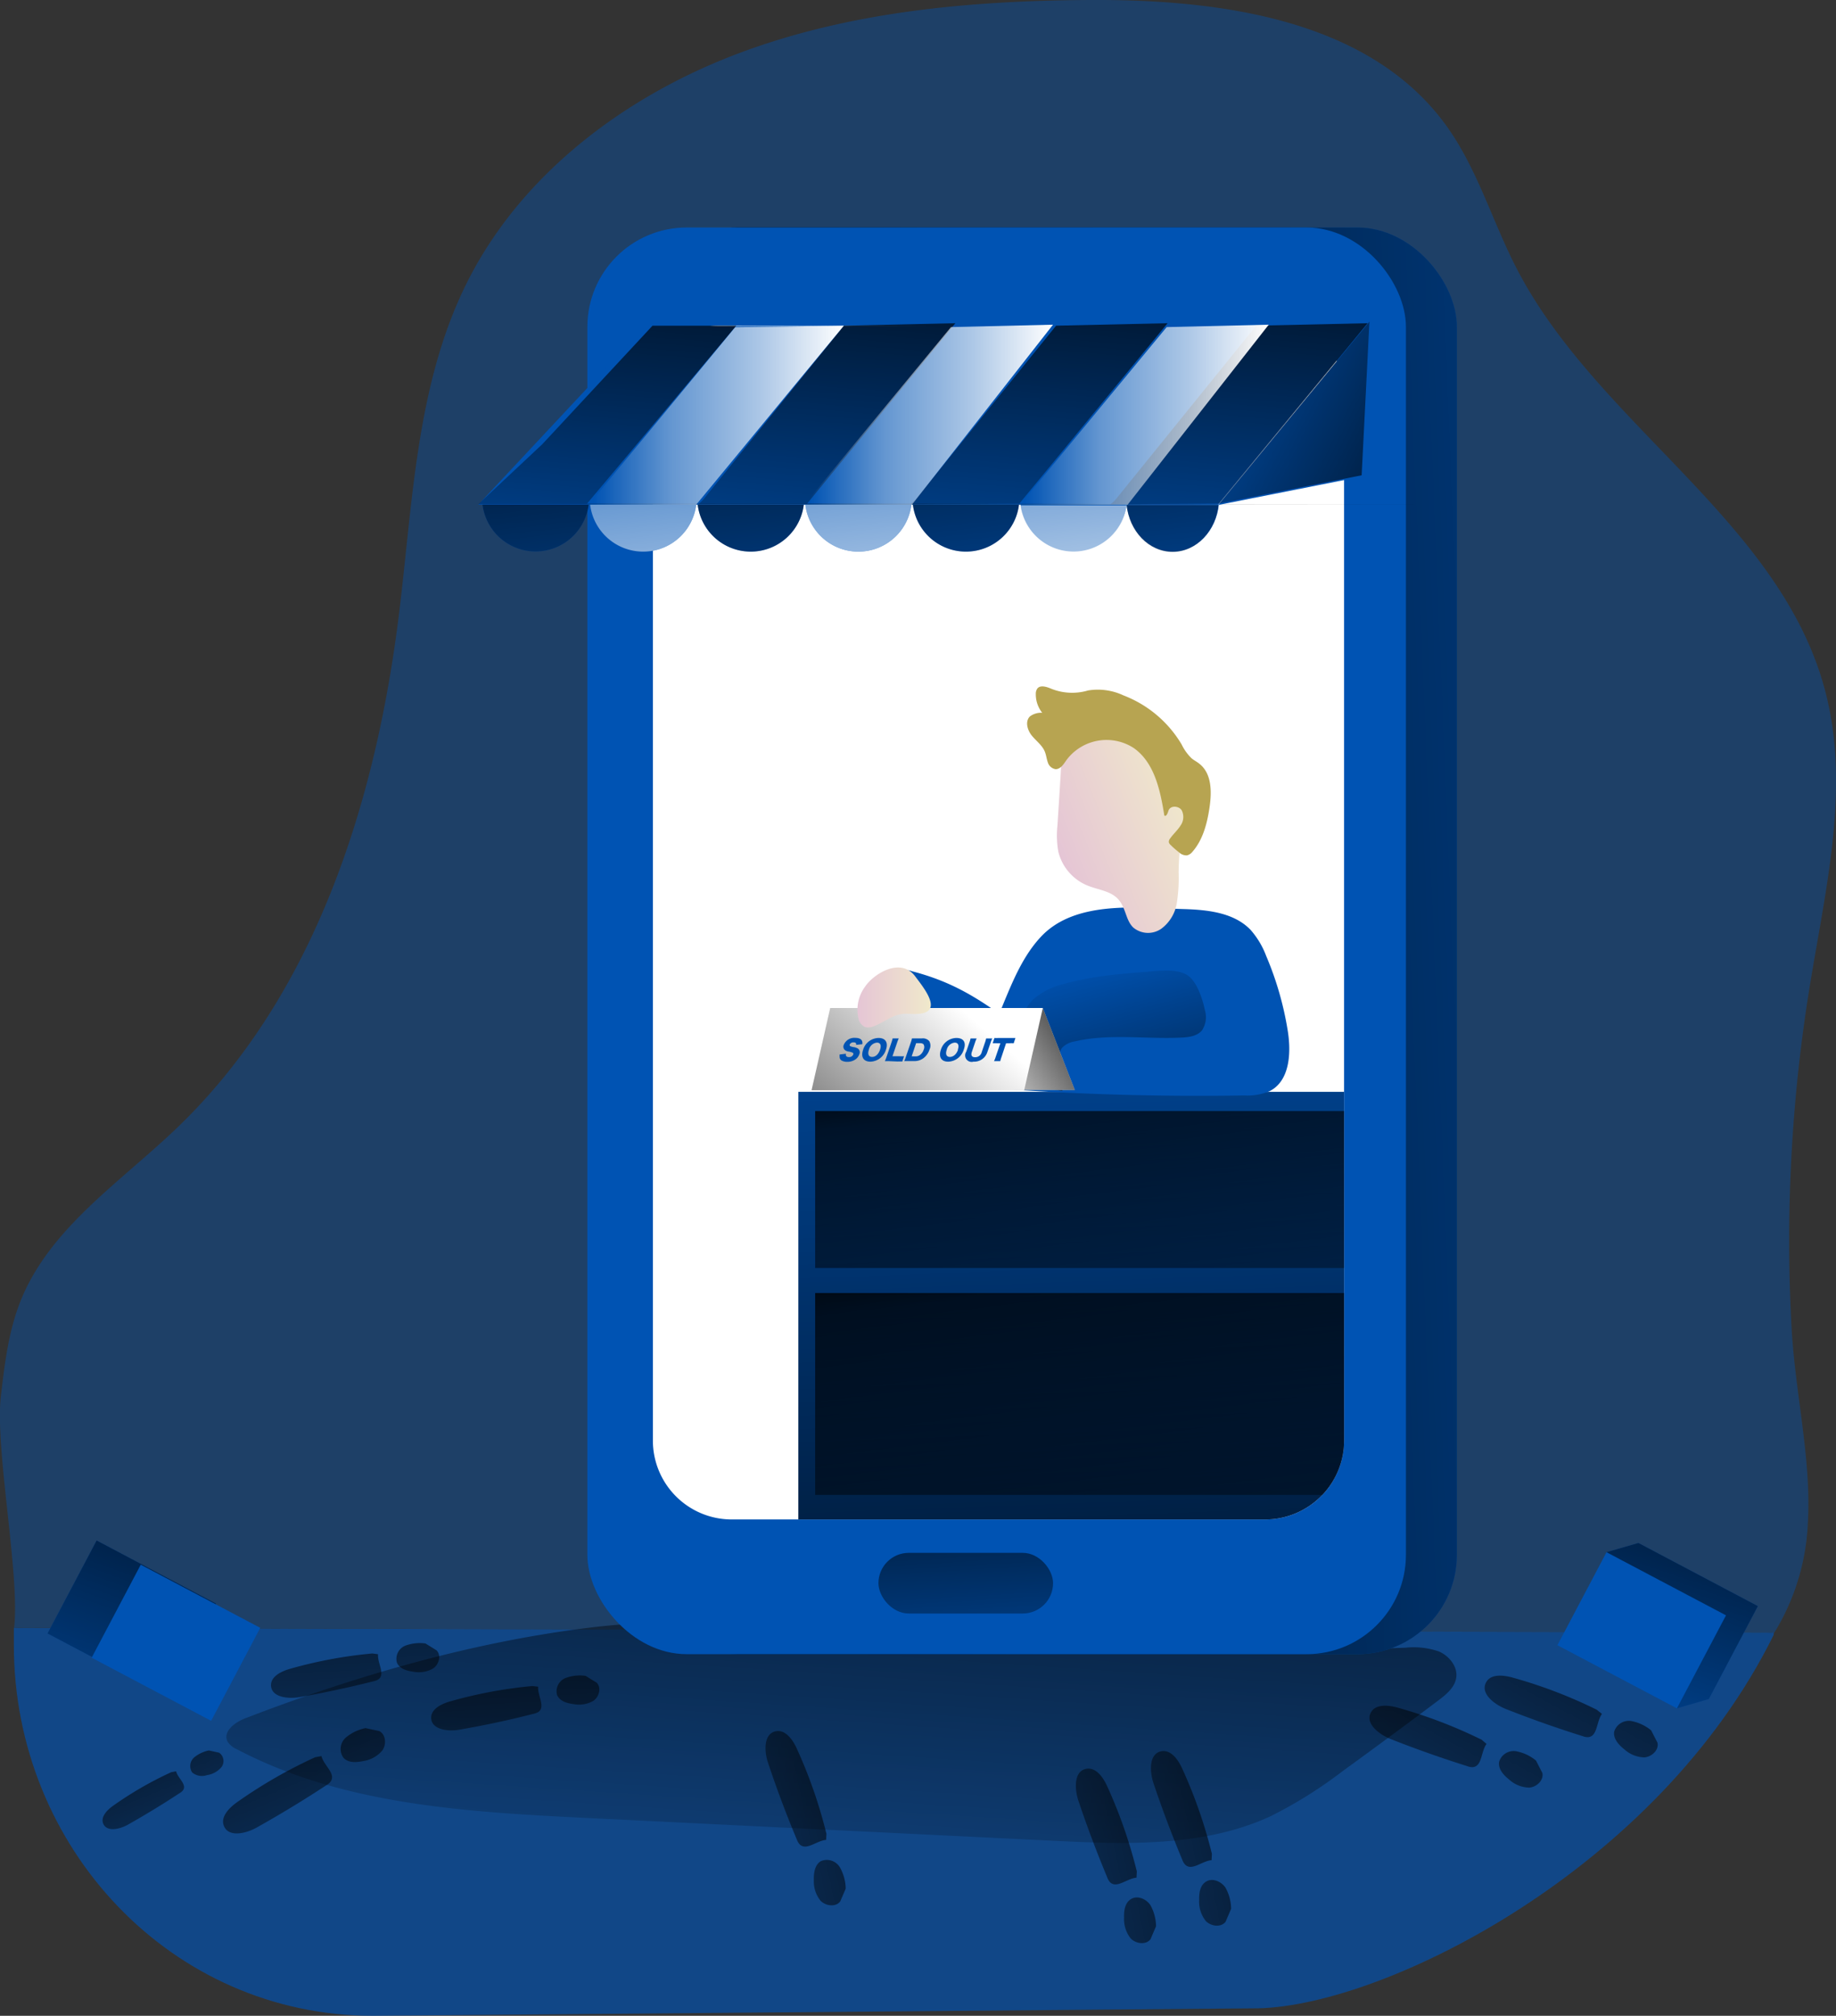<svg id="Layer_1" data-name="Layer 1" xmlns="http://www.w3.org/2000/svg" xmlns:xlink="http://www.w3.org/1999/xlink" viewBox="0 0 346.99 380.82"><rect x="0" y="0" width="346.99" height="380.82" fill="#333333" stroke="none"/><defs><linearGradient id="linear-gradient" x1="206.41" y1="264.65" x2="198.61" y2="382.43" gradientUnits="userSpaceOnUse"><stop offset="0.01"/><stop offset="0.13" stop-opacity="0.69"/><stop offset="1" stop-opacity="0"/></linearGradient><linearGradient id="linear-gradient-2" x1="161.36" y1="179.22" x2="390.31" y2="169.94" xlink:href="#linear-gradient"/><linearGradient id="linear-gradient-3" x1="248.2" y1="335.95" x2="242.01" y2="166.83" xlink:href="#linear-gradient"/><linearGradient id="linear-gradient-4" x1="242.51" y1="238.39" x2="256.89" y2="354.19" xlink:href="#linear-gradient"/><linearGradient id="linear-gradient-5" x1="163.74" y1="52.99" x2="157.93" y2="127.03" xlink:href="#linear-gradient"/><linearGradient id="linear-gradient-6" x1="205.38" y1="52.39" x2="199.5" y2="127.36" xlink:href="#linear-gradient"/><linearGradient id="linear-gradient-7" x1="198.68" y1="48.72" x2="192.8" y2="123.69" xlink:href="#linear-gradient"/><linearGradient id="linear-gradient-8" x1="236.5" y1="48.72" x2="230.62" y2="123.69" xlink:href="#linear-gradient"/><linearGradient id="linear-gradient-9" x1="201.97" y1="77.09" x2="209.33" y2="144.8" gradientUnits="userSpaceOnUse"><stop offset="0.02" stop-color="#fff" stop-opacity="0"/><stop offset="0.32" stop-color="#fff" stop-opacity="0.39"/><stop offset="0.68" stop-color="#fff" stop-opacity="0.68"/><stop offset="1" stop-color="#fff"/></linearGradient><linearGradient id="linear-gradient-10" x1="181.87" y1="79.28" x2="189.23" y2="146.98" xlink:href="#linear-gradient"/><linearGradient id="linear-gradient-11" x1="242.16" y1="72.84" x2="249.52" y2="140.54" xlink:href="#linear-gradient-9"/><linearGradient id="linear-gradient-12" x1="260.96" y1="73.44" x2="268.2" y2="140.05" xlink:href="#linear-gradient"/><linearGradient id="linear-gradient-13" x1="161.77" y1="81.46" x2="169.13" y2="149.16" xlink:href="#linear-gradient-9"/><linearGradient id="linear-gradient-14" x1="222.07" y1="74.91" x2="229.42" y2="142.61" xlink:href="#linear-gradient"/><linearGradient id="linear-gradient-15" x1="141.68" y1="83.65" x2="149.04" y2="151.35" xlink:href="#linear-gradient"/><linearGradient id="linear-gradient-16" x1="111.25" y1="78.44" x2="159.48" y2="78.44" xlink:href="#linear-gradient-9"/><linearGradient id="linear-gradient-17" x1="152.02" y1="78.34" x2="199.01" y2="78.34" xlink:href="#linear-gradient-9"/><linearGradient id="linear-gradient-18" x1="192.78" y1="78.34" x2="239.78" y2="78.34" xlink:href="#linear-gradient-9"/><linearGradient id="linear-gradient-19" x1="274.68" y1="92.65" x2="221.28" y2="66.52" xlink:href="#linear-gradient"/><linearGradient id="linear-gradient-20" x1="181.04" y1="274.41" x2="184.25" y2="328.04" xlink:href="#linear-gradient"/><linearGradient id="linear-gradient-21" x1="248.94" y1="191.36" x2="264.05" y2="248.83" gradientUnits="userSpaceOnUse"><stop offset="0" stop-opacity="0"/><stop offset="0.99"/></linearGradient><linearGradient id="linear-gradient-22" x1="205.59" y1="194.81" x2="183.2" y2="208.53" xlink:href="#linear-gradient"/><linearGradient id="linear-gradient-23" x1="181.7" y1="190.68" x2="137.24" y2="242.24" xlink:href="#linear-gradient-21"/><linearGradient id="linear-gradient-24" x1="999.4" y1="-527.13" x2="1026.35" y2="-527.13" gradientTransform="translate(-487.89 1033.36) rotate(-21.89)" gradientUnits="userSpaceOnUse"><stop offset="0" stop-color="#e5c5d5"/><stop offset="0.42" stop-color="#ead4d1"/><stop offset="1" stop-color="#f0e9cb"/></linearGradient><linearGradient id="linear-gradient-25" x1="200.38" y1="195.22" x2="212.46" y2="292.53" xlink:href="#linear-gradient"/><linearGradient id="linear-gradient-26" x1="204.88" y1="198.85" x2="218.77" y2="198.85" gradientTransform="matrix(1, 0, 0, 1, 0, 0)" xlink:href="#linear-gradient-24"/><linearGradient id="linear-gradient-27" x1="203.71" y1="195.62" x2="203.71" y2="195.5" xlink:href="#linear-gradient-21"/><linearGradient id="linear-gradient-28" x1="208.14" y1="195.62" x2="208.14" y2="195.5" xlink:href="#linear-gradient-21"/><linearGradient id="linear-gradient-29" x1="211.91" y1="195.62" x2="211.91" y2="195.5" xlink:href="#linear-gradient-21"/><linearGradient id="linear-gradient-30" x1="216.24" y1="195.62" x2="216.24" y2="195.5" xlink:href="#linear-gradient-21"/><linearGradient id="linear-gradient-31" x1="222.88" y1="195.62" x2="222.88" y2="195.5" xlink:href="#linear-gradient-21"/><linearGradient id="linear-gradient-32" x1="227.85" y1="195.62" x2="227.85" y2="195.5" xlink:href="#linear-gradient-21"/><linearGradient id="linear-gradient-33" x1="232.62" y1="195.62" x2="232.62" y2="195.5" xlink:href="#linear-gradient-21"/><linearGradient id="linear-gradient-34" x1="-94.24" y1="687.57" x2="-81.81" y2="752.73" gradientTransform="translate(288.83 -366.92) rotate(7.72)" xlink:href="#linear-gradient"/><linearGradient id="linear-gradient-35" x1="-77.45" y1="682.38" x2="-65.02" y2="747.54" gradientTransform="translate(288.83 -366.92) rotate(7.72)" xlink:href="#linear-gradient"/><linearGradient id="linear-gradient-36" x1="-63.42" y1="689.6" x2="-50.99" y2="754.76" gradientTransform="translate(288.83 -366.92) rotate(7.72)" xlink:href="#linear-gradient"/><linearGradient id="linear-gradient-37" x1="-46.63" y1="684.41" x2="-34.2" y2="749.57" gradientTransform="translate(288.83 -366.92) rotate(7.72)" xlink:href="#linear-gradient"/><linearGradient id="linear-gradient-38" x1="480.18" y1="-202.76" x2="493.54" y2="-132.73" gradientTransform="translate(-344.6 620.3) rotate(-11.66)" xlink:href="#linear-gradient"/><linearGradient id="linear-gradient-39" x1="498.23" y1="-208.34" x2="511.59" y2="-138.31" gradientTransform="translate(-344.6 620.3) rotate(-11.66)" xlink:href="#linear-gradient"/><linearGradient id="linear-gradient-40" x1="-89.4" y1="2490.87" x2="-76.04" y2="2560.91" gradientTransform="translate(1967.51 -1560.92) rotate(39.16)" xlink:href="#linear-gradient"/><linearGradient id="linear-gradient-41" x1="-71.35" y1="2485.29" x2="-57.99" y2="2555.33" gradientTransform="translate(1967.51 -1560.92) rotate(39.16)" xlink:href="#linear-gradient"/><linearGradient id="linear-gradient-42" x1="-76.11" y1="2472.73" x2="-62.75" y2="2542.77" gradientTransform="translate(1967.51 -1560.92) rotate(39.16)" xlink:href="#linear-gradient"/><linearGradient id="linear-gradient-43" x1="-58.06" y1="2467.15" x2="-44.7" y2="2537.19" gradientTransform="translate(1967.51 -1560.92) rotate(39.16)" xlink:href="#linear-gradient"/><linearGradient id="linear-gradient-44" x1="1399.98" y1="4801.96" x2="1413.34" y2="4872" gradientTransform="translate(5071.32 -1130.8) rotate(89.08)" xlink:href="#linear-gradient"/><linearGradient id="linear-gradient-45" x1="1418.03" y1="4796.38" x2="1431.39" y2="4866.42" gradientTransform="translate(5071.32 -1130.8) rotate(89.08)" xlink:href="#linear-gradient"/><linearGradient id="linear-gradient-46" x1="1403.06" y1="4816.2" x2="1416.42" y2="4886.24" gradientTransform="translate(5071.32 -1130.8) rotate(89.08)" xlink:href="#linear-gradient"/><linearGradient id="linear-gradient-47" x1="1421.11" y1="4810.63" x2="1434.47" y2="4880.66" gradientTransform="translate(5071.32 -1130.8) rotate(89.08)" xlink:href="#linear-gradient"/><linearGradient id="linear-gradient-48" x1="1395.02" y1="4874.74" x2="1408.38" y2="4944.77" gradientTransform="translate(5071.32 -1130.8) rotate(89.08)" xlink:href="#linear-gradient"/><linearGradient id="linear-gradient-49" x1="1413.07" y1="4869.16" x2="1426.43" y2="4939.19" gradientTransform="translate(5071.32 -1130.8) rotate(89.08)" xlink:href="#linear-gradient"/><linearGradient id="linear-gradient-50" x1="456.45" y1="-200.21" x2="466.43" y2="-147.88" gradientTransform="translate(-344.6 620.3) rotate(-11.66)" xlink:href="#linear-gradient"/><linearGradient id="linear-gradient-51" x1="469.94" y1="-204.38" x2="479.92" y2="-152.04" gradientTransform="translate(-344.6 620.3) rotate(-11.66)" xlink:href="#linear-gradient"/><linearGradient id="linear-gradient-52" x1="325.51" y1="275.52" x2="302.49" y2="344.89" xlink:href="#linear-gradient"/><linearGradient id="linear-gradient-53" x1="79.29" y1="284.45" x2="51.86" y2="360.13" gradientTransform="translate(-139.79 68.24) rotate(-27.84)" xlink:href="#linear-gradient"/></defs><title>Closed Store Online</title><path d="M384.53,298.16A43.09,43.09,0,0,1,379,317.47c-.31.55-.63,1.09-1,1.61v-.24h-1.32l-176.5-.5L91.53,318l-46-.13c1.14-9.84-3.65-33.81-2.51-43.65.71-6.12,1.44-12.32,3.73-18.05,5.49-13.75,18.81-22.39,29.5-32.64,26-24.86,37.59-61.32,42-97,2.63-21.23,3.25-43.38,12.76-62.54,10.13-20.42,29.58-35.17,50.88-43.3S226.35,10.5,249.15,10.4c24.72-.11,52.75,3.79,67.15,23.88,5.82,8.13,8.62,18,13.21,26.87,15.29,29.57,50,47.74,58.34,79.95,4.74,18.2,0,37.3-3,55.86a299.28,299.28,0,0,0-3.43,63.64C382.05,273.41,385.25,285.94,384.53,298.16Z" transform="translate(-42.86 -10.4)" fill="#0053b3" opacity="0.41"/><path d="M378.07,318.84v.42c-21.9,44.36-73.3,69.91-97.27,70.54l-167.43,1.42c-38.16,0-67.89-31.86-67.89-70l0-1.87,0-1.44Z" transform="translate(-42.86 -10.4)" fill="#0053b3" opacity="0.66"/><path d="M89.26,335c-2,.75-4.34,2.52-3.4,4.4a3.77,3.77,0,0,0,1.73,1.44c20,10.55,43.43,11.87,66,13l88.06,4.3c14,.69,28.63,1.25,41.35-4.63a84.45,84.45,0,0,0,13.71-8.59q9.07-6.57,18-13.29c1.48-1.12,3.07-2.42,3.36-4.24.34-2.11-1.3-4.14-3.26-5a14.73,14.73,0,0,0-6.31-.71q-29.18,1-58.38.82c-12.36-.07-24.75-.28-37-1.84-20-2.54-39-5.26-59.14-2.73C132,320.66,110,327,89.26,335Z" transform="translate(-42.86 -10.4)" fill="url(#linear-gradient)"/><rect x="120.64" y="42.98" width="154.7" height="269.52" rx="18.77" fill="#0053b3"/><rect x="120.64" y="42.98" width="154.7" height="269.52" rx="18.77" fill="url(#linear-gradient-2)"/><rect x="111.01" y="42.98" width="154.7" height="269.52" rx="18.77" fill="#0053b3"/><path d="M296.88,84.23V282.54A14.91,14.91,0,0,1,282,297.45H181.16a14.9,14.9,0,0,1-14.91-14.91V84.23a12.29,12.29,0,0,1,12.28-12.29H284.6A12.3,12.3,0,0,1,296.88,84.23Z" transform="translate(-42.86 -10.4)" fill="#fff"/><path d="M296.88,216.67v65.87A14.91,14.91,0,0,1,282,297.45H193.75V216.67Z" transform="translate(-42.86 -10.4)" fill="#0053b3"/><path d="M296.88,216.67v65.87A14.94,14.94,0,0,1,282,297.45H193.74V216.67Z" transform="translate(-42.86 -10.4)" fill="url(#linear-gradient-3)"/><path d="M296.88,254.67v27.87a14.79,14.79,0,0,1-4.12,10.27H196.92V254.67Z" transform="translate(-42.86 -10.4)" fill="url(#linear-gradient-4)"/><polygon points="121.88 61.67 90.39 95.34 230.21 95.34 258.27 61.2 121.88 61.67" fill="#0053b3"/><polygon points="139.14 61.54 110.94 95.15 230.46 95.26 90.39 95.26 91.24 94.47 102.5 83.91 123.32 61.53 139.14 61.54" fill="url(#linear-gradient-5)"/><polygon points="180.55 61.06 152.53 95.15 272.06 95.26 131.99 95.26 132.83 94.47 159.48 61.53 180.55 61.06" fill="url(#linear-gradient-6)"/><polygon points="220.66 61.06 192.64 95.15 172.09 95.26 172.94 94.47 199.59 61.53 220.66 61.06" fill="url(#linear-gradient-7)"/><polygon points="258.47 61.06 230.46 95.15 209.91 95.26 210.76 94.47 237.41 61.53 258.47 61.06" fill="url(#linear-gradient-8)"/><path d="M195.06,105.74h20.05a10.1,10.1,0,0,1-20.05,0Z" transform="translate(-42.86 -10.4)" fill="#0053b3"/><path d="M174.72,105.74h20.05a10.1,10.1,0,0,1-20.05,0Z" transform="translate(-42.86 -10.4)" fill="#0053b3"/><path d="M255.79,105.63a10.1,10.1,0,0,1-20.06.11h20Z" transform="translate(-42.86 -10.4)" fill="#0053b3"/><path d="M273.22,105.63c-.48,5.05-4.21,9-8.73,9s-8.18-3.88-8.71-8.87h17.37Z" transform="translate(-42.86 -10.4)" fill="#0053b3"/><path d="M154.39,105.74h20.05a10.1,10.1,0,0,1-20.05,0Z" transform="translate(-42.86 -10.4)" fill="#0053b3"/><path d="M215.39,105.74h20.05a10.1,10.1,0,0,1-20.05,0Z" transform="translate(-42.86 -10.4)" fill="#0053b3"/><path d="M134.05,105.74h20.06a10.11,10.11,0,0,1-20.06,0Z" transform="translate(-42.86 -10.4)" fill="#0053b3"/><path d="M195.06,105.74h20.05a10.1,10.1,0,0,1-20.05,0Z" transform="translate(-42.86 -10.4)" fill="url(#linear-gradient-9)"/><path d="M174.72,105.74h20.05a10.1,10.1,0,0,1-20.05,0Z" transform="translate(-42.86 -10.4)" fill="url(#linear-gradient-10)"/><path d="M255.77,105.74a10.1,10.1,0,0,1-20.06.12h20Z" transform="translate(-42.86 -10.4)" fill="url(#linear-gradient-11)"/><path d="M273.16,105.68c-.48,5-4.19,9-8.69,9s-8.17-3.88-8.69-8.87h17.31Z" transform="translate(-42.86 -10.4)" fill="url(#linear-gradient-12)"/><path d="M154.39,105.74h20.05a10.1,10.1,0,0,1-20.05,0Z" transform="translate(-42.86 -10.4)" fill="url(#linear-gradient-13)"/><path d="M215.39,105.74h20.05a10.1,10.1,0,0,1-20.05,0Z" transform="translate(-42.86 -10.4)" fill="url(#linear-gradient-14)"/><path d="M134.05,105.74h20.06a10.11,10.11,0,0,1-20.06,0Z" transform="translate(-42.86 -10.4)" fill="url(#linear-gradient-15)"/><polygon points="111.25 95.34 138.96 61.79 159.48 61.53 131.58 95.34 111.25 95.34" fill="url(#linear-gradient-16)"/><polygon points="152.01 95.34 179.73 61.79 199.01 61.34 172.35 95.34 152.01 95.34" fill="url(#linear-gradient-17)"/><polygon points="192.78 95.34 220.5 61.79 239.78 61.34 213.12 95.34 192.78 95.34" fill="url(#linear-gradient-18)"/><polygon points="230.23 95.4 257.12 90.08 258.58 61.06 230.23 95.4" fill="#0053b3"/><polygon points="230.46 95.11 257.34 89.79 258.81 60.77 230.46 95.11" fill="url(#linear-gradient-19)"/><rect x="166.02" y="293.36" width="33" height="11.46" rx="5.73" fill="url(#linear-gradient-20)"/><path d="M239.56,187.4c-3.3,3.54-5.21,8.12-7.06,12.6l-5.26,12.76a2.26,2.26,0,0,0-.18,2,2.2,2.2,0,0,0,1.67.84,79.07,79.07,0,0,0,8.13.81q20.55,1.27,41.14.94a10.74,10.74,0,0,0,4.82-.82c3.79-1.92,4.09-7.17,3.42-11.36A60.27,60.27,0,0,0,282.16,191a15.94,15.94,0,0,0-2.94-4.92c-3.14-3.28-8.12-3.81-12.66-3.94C257.87,181.89,246.07,180.41,239.56,187.4Z" transform="translate(-42.86 -10.4)" fill="#0053b3"/><path d="M270.57,201.21a4.58,4.58,0,0,1-.54,3.84c-.88,1.07-2.42,1.29-3.81,1.36-6.75.35-13.64-.81-20.22.73a4.13,4.13,0,0,0-2.47,1.27,4.47,4.47,0,0,0-.45,3.29l.56,4.83-6.57-1.2a1.54,1.54,0,0,1-.7-.24,1.72,1.72,0,0,1-.53-1.14,32.47,32.47,0,0,1-.69-7.66,10.81,10.81,0,0,1,2.88-7,13.45,13.45,0,0,1,5.87-3c5.08-1.46,10.38-1.88,15.65-2.31,2.29-.18,6.07-.69,8,.86C269.19,196.15,270.17,199.27,270.57,201.21Z" transform="translate(-42.86 -10.4)" fill="url(#linear-gradient-21)"/><path d="M215.23,193.89a2.59,2.59,0,0,0-1.55-.13,2.54,2.54,0,0,0-1,.74,22.33,22.33,0,0,0-2.16,2.86c-.41.63-4.31.19-4.23.94a3.3,3.3,0,0,0,.92,1.72c3.42,4,8.26,6.58,12.62,9.6,3,2.06,5.95,4.46,9.54,4.88a9.59,9.59,0,0,0,8.47-3.5c.84-1.06,1.45-2.55.82-3.75a4.27,4.27,0,0,0-1.41-1.36C229.56,200.36,224.54,196.3,215.23,193.89Z" transform="translate(-42.86 -10.4)" fill="#0053b3"/><polygon points="197.08 190.43 203.13 205.92 192.14 205.92 197.08 190.43" fill="#fff"/><polygon points="197.08 190.43 203.13 205.92 192.14 205.92 197.08 190.43" fill="url(#linear-gradient-22)"/><polygon points="193.56 205.96 153.38 205.96 156.9 190.43 197.08 190.43 193.56 205.96" fill="#fff"/><polygon points="193.56 205.96 153.38 205.96 156.9 190.43 197.08 190.43 193.56 205.96" fill="url(#linear-gradient-23)"/><path d="M242.71,166.37a17.45,17.45,0,0,0,.17,4.95,9.31,9.31,0,0,0,5.6,6.41c2,.8,4.42,1,5.81,2.66s1.32,3.85,2.74,5.23a4.36,4.36,0,0,0,5.34.21,7.52,7.52,0,0,0,2.9-4.83,30.7,30.7,0,0,0,.34-5.76,54.84,54.84,0,0,1,.63-7.67,37.21,37.21,0,0,0,.65-5.35,17,17,0,0,0-1.19-6.09c-1.71-4.51-5.23-8.57-9.9-9.77A10.33,10.33,0,0,0,244.5,151c-1.17,1.89-1.06,3.81-1.2,6C243.1,160.15,242.91,163.26,242.71,166.37Z" transform="translate(-42.86 -10.4)" fill="url(#linear-gradient-24)"/><path d="M241.38,140.45c-.84-.35-2-.66-2.5.07a1.71,1.71,0,0,0-.26,1,5.6,5.6,0,0,0,1.21,3.54,3.47,3.47,0,0,0-2.33.69c-.94.94-.48,2.57.35,3.6s2,1.85,2.48,3.07c.26.64.32,1.35.56,2a1.81,1.81,0,0,0,1.48,1.29c.9,0,1.49-.91,2-1.66a9.44,9.44,0,0,1,12.78-2.32c3.91,2.77,5,8,5.76,12.74.4.27.63-.48.79-.94.34-1,1.92-.92,2.49-.06a2.8,2.8,0,0,1-.23,2.91c-.55.87-1.34,1.56-1.94,2.4a1.06,1.06,0,0,0-.26.73,1.08,1.08,0,0,0,.36.54,15.72,15.72,0,0,0,1.57,1.37,2,2,0,0,0,1.52.57,1.85,1.85,0,0,0,1-.66c2-2.27,2.81-5.42,3.25-8.45s.4-6.43-2-8.25c-.46-.36-1-.63-1.43-1a9.26,9.26,0,0,1-1.85-2.59,21.9,21.9,0,0,0-11-9.27,11.41,11.41,0,0,0-6.69-.93A10.59,10.59,0,0,1,241.38,140.45Z" transform="translate(-42.86 -10.4)" fill="#b7a451"/><rect x="154.06" y="209.9" width="99.96" height="29.64" fill="url(#linear-gradient-25)"/><path d="M206.38,196.76a7.31,7.31,0,0,0-1.26,6.1,2.25,2.25,0,0,0,1.22,1.56,2.28,2.28,0,0,0,1.52-.1c1.92-.65,3.56-2.16,5.58-2.37.9-.1,1.8.07,2.7,0,5.29-.18,1.24-5-.3-7.08C213.15,191.2,208.07,194.28,206.38,196.76Z" transform="translate(-42.86 -10.4)" fill="url(#linear-gradient-26)"/><path d="M202.75,209.47a.52.52,0,0,0,0,.38.55.55,0,0,0,.54.25.8.8,0,0,0,.82-.47.29.29,0,0,0-.1-.36,3.47,3.47,0,0,0-.74-.21,1.49,1.49,0,0,1-.75-.3.85.85,0,0,1-.18-1,2.14,2.14,0,0,1,2.15-1.29c.68,0,1.13.2,1.29.59a1.14,1.14,0,0,1,.05.61l-1.17.12c.05-.33-.09-.47-.5-.47a.74.74,0,0,0-.71.41.26.26,0,0,0,.14.33,3.42,3.42,0,0,0,.68.17,1.93,1.93,0,0,1,.77.29.86.86,0,0,1,.22,1.05,1.92,1.92,0,0,1-.7.95A2.64,2.64,0,0,1,203,211a2.08,2.08,0,0,1-1.1-.26.76.76,0,0,1-.35-.66,1.78,1.78,0,0,1,0-.47Z" transform="translate(-42.86 -10.4)" fill="#0053b3"/><path d="M210.3,208.7a3.19,3.19,0,0,1-2.93,2.27c-1.31,0-1.86-.88-1.39-2.25a3.12,3.12,0,0,1,2.92-2.23C210.21,206.49,210.76,207.35,210.3,208.7Zm-1.12,0c.29-.83.06-1.33-.58-1.33a1.71,1.71,0,0,0-1.51,1.33c-.29.84-.07,1.37.59,1.37S208.89,209.56,209.18,208.71Z" transform="translate(-42.86 -10.4)" fill="#0053b3"/><path d="M210.89,210.87h-.8a6,6,0,0,0,.3-.75l.93-2.72c.12-.36.18-.58.24-.83h1.16a6.14,6.14,0,0,0-.32.82l-.87,2.55h1.29a7.18,7.18,0,0,0,.9,0l-.33,1a8.8,8.8,0,0,0-.88,0Z" transform="translate(-42.86 -10.4)" fill="#0053b3"/><path d="M215,207.32a4.46,4.46,0,0,0,.21-.75h1.9a1.62,1.62,0,0,1,1.37.51,1.74,1.74,0,0,1,.05,1.6,3.31,3.31,0,0,1-1.19,1.66,2.82,2.82,0,0,1-1.68.52h-1.92a5,5,0,0,0,.3-.75Zm.87,2.65a1.38,1.38,0,0,0,.88-.28,2,2,0,0,0,.68-1,1.07,1.07,0,0,0,0-.95c-.12-.18-.35-.27-.74-.27H216l-.84,2.49Z" transform="translate(-42.86 -10.4)" fill="#0053b3"/><path d="M225,208.7a3.19,3.19,0,0,1-2.93,2.27c-1.31,0-1.86-.88-1.39-2.25a3.12,3.12,0,0,1,2.92-2.23C225,206.49,225.5,207.35,225,208.7Zm-1.12,0c.29-.83.06-1.33-.58-1.33a1.71,1.71,0,0,0-1.51,1.33c-.29.84-.07,1.37.59,1.37S223.63,209.56,223.92,208.71Z" transform="translate(-42.86 -10.4)" fill="#0053b3"/><path d="M230.39,206.58a6.28,6.28,0,0,0-.31.78l-.61,1.77a2.62,2.62,0,0,1-2.64,1.84,1.23,1.23,0,0,1-1.37-1.85l.6-1.76a5.23,5.23,0,0,0,.23-.78h1.15a5.4,5.4,0,0,0-.31.78l-.6,1.77c-.22.65,0,1,.6,1a1.26,1.26,0,0,0,1.28-1l.6-1.77a4.94,4.94,0,0,0,.22-.78Z" transform="translate(-42.86 -10.4)" fill="#0053b3"/><path d="M232.13,210.09a5.81,5.81,0,0,0-.23.78h-1.18a6,6,0,0,0,.31-.78l.89-2.6h-.63a8.15,8.15,0,0,0-.82,0l.33-1a7.82,7.82,0,0,0,.79,0h2.34c.37,0,.59,0,.84,0l-.33,1a5.92,5.92,0,0,0-.82,0H233Z" transform="translate(-42.86 -10.4)" fill="#0053b3"/><path d="M202.75,209.47a.52.52,0,0,0,0,.38.55.55,0,0,0,.54.25.8.8,0,0,0,.82-.47.29.29,0,0,0-.1-.36,3.47,3.47,0,0,0-.74-.21,1.49,1.49,0,0,1-.75-.3.85.85,0,0,1-.18-1,2.14,2.14,0,0,1,2.15-1.29c.68,0,1.13.2,1.29.59a1.14,1.14,0,0,1,.05.61l-1.17.12c.05-.33-.09-.47-.5-.47a.74.74,0,0,0-.71.41.26.26,0,0,0,.14.33,3.42,3.42,0,0,0,.68.17,1.93,1.93,0,0,1,.77.29.86.86,0,0,1,.22,1.05,1.92,1.92,0,0,1-.7.95A2.64,2.64,0,0,1,203,211a2.08,2.08,0,0,1-1.1-.26.76.76,0,0,1-.35-.66,1.78,1.78,0,0,1,0-.47Z" transform="translate(-42.86 -10.4)" fill="url(#linear-gradient-27)"/><path d="M210.3,208.7a3.19,3.19,0,0,1-2.93,2.27c-1.31,0-1.86-.88-1.39-2.25a3.12,3.12,0,0,1,2.92-2.23C210.21,206.49,210.76,207.35,210.3,208.7Zm-1.12,0c.29-.83.06-1.33-.58-1.33a1.71,1.71,0,0,0-1.51,1.33c-.29.84-.07,1.37.59,1.37S208.89,209.56,209.18,208.71Z" transform="translate(-42.86 -10.4)" fill="url(#linear-gradient-28)"/><path d="M210.89,210.87h-.8a6,6,0,0,0,.3-.75l.93-2.72c.12-.36.18-.58.24-.83h1.16a6.14,6.14,0,0,0-.32.82l-.87,2.55h1.29a7.18,7.18,0,0,0,.9,0l-.33,1a8.8,8.8,0,0,0-.88,0Z" transform="translate(-42.86 -10.4)" fill="url(#linear-gradient-29)"/><path d="M215,207.32a4.46,4.46,0,0,0,.21-.75h1.9a1.62,1.62,0,0,1,1.37.51,1.74,1.74,0,0,1,.05,1.6,3.31,3.31,0,0,1-1.19,1.66,2.82,2.82,0,0,1-1.68.52h-1.92a5,5,0,0,0,.3-.75Zm.87,2.65a1.38,1.38,0,0,0,.88-.28,2,2,0,0,0,.68-1,1.07,1.07,0,0,0,0-.95c-.12-.18-.35-.27-.74-.27H216l-.84,2.49Z" transform="translate(-42.86 -10.4)" fill="url(#linear-gradient-30)"/><path d="M225,208.7a3.19,3.19,0,0,1-2.93,2.27c-1.31,0-1.86-.88-1.39-2.25a3.12,3.12,0,0,1,2.92-2.23C225,206.49,225.5,207.35,225,208.7Zm-1.12,0c.29-.83.06-1.33-.58-1.33a1.71,1.71,0,0,0-1.51,1.33c-.29.84-.07,1.37.59,1.37S223.63,209.56,223.92,208.71Z" transform="translate(-42.86 -10.4)" fill="url(#linear-gradient-31)"/><path d="M230.39,206.58a6.28,6.28,0,0,0-.31.78l-.61,1.77a2.62,2.62,0,0,1-2.64,1.84,1.23,1.23,0,0,1-1.37-1.85l.6-1.76a5.23,5.23,0,0,0,.23-.78h1.15a5.4,5.4,0,0,0-.31.78l-.6,1.77c-.22.65,0,1,.6,1a1.26,1.26,0,0,0,1.28-1l.6-1.77a4.94,4.94,0,0,0,.22-.78Z" transform="translate(-42.86 -10.4)" fill="url(#linear-gradient-32)"/><path d="M232.13,210.09a5.81,5.81,0,0,0-.23.78h-1.18a6,6,0,0,0,.31-.78l.89-2.6h-.63a8.15,8.15,0,0,0-.82,0l.33-1a7.82,7.82,0,0,0,.79,0h2.34c.37,0,.59,0,.84,0l-.33,1a5.92,5.92,0,0,0-.82,0H233Z" transform="translate(-42.86 -10.4)" fill="url(#linear-gradient-33)"/><path d="M113.23,322.77a84.33,84.33,0,0,0-15.59,2.91c-1.66.47-3.65,1.46-3.56,3.18.12,2.19,3.21,2.53,5.37,2.16q7.06-1.25,14-3a2.51,2.51,0,0,0,.93-.36c1.34-1-.22-3.08-.07-4.75" transform="translate(-42.86 -10.4)" fill="url(#linear-gradient-34)"/><path d="M123.27,320.88a7.79,7.79,0,0,0-3.84.43,2.68,2.68,0,0,0-1.56,3.17c.46,1.15,1.85,1.58,3.07,1.73a5.45,5.45,0,0,0,3.8-.62c1.08-.76,1.55-2.47.63-3.41" transform="translate(-42.86 -10.4)" fill="url(#linear-gradient-35)"/><path d="M143.51,328.92a84.28,84.28,0,0,0-15.6,2.91c-1.66.47-3.65,1.46-3.56,3.18.13,2.19,3.21,2.53,5.37,2.15,4.71-.82,9.4-1.81,14-3a2.72,2.72,0,0,0,.92-.36c1.34-1-.21-3.08-.07-4.75" transform="translate(-42.86 -10.4)" fill="url(#linear-gradient-36)"/><path d="M153.54,327a7.74,7.74,0,0,0-3.83.42,2.69,2.69,0,0,0-1.57,3.18c.46,1.15,1.85,1.58,3.07,1.73a5.49,5.49,0,0,0,3.81-.62c1.07-.76,1.54-2.47.62-3.41" transform="translate(-42.86 -10.4)" fill="url(#linear-gradient-37)"/><path d="M102.43,342.37a91.37,91.37,0,0,0-14.77,8.5c-1.52,1.08-3.19,2.79-2.47,4.51.9,2.17,4.15,1.42,6.21.26q6.72-3.76,13.17-8a2.56,2.56,0,0,0,.8-.7c1-1.49-1.31-3-1.76-4.78" transform="translate(-42.86 -10.4)" fill="url(#linear-gradient-38)"/><path d="M111.94,336.87a8.37,8.37,0,0,0-3.74,1.8,2.88,2.88,0,0,0-.45,3.78c.87,1,2.43.94,3.73.65a5.81,5.81,0,0,0,3.63-2c.82-1.15.68-3.05-.58-3.68" transform="translate(-42.86 -10.4)" fill="url(#linear-gradient-39)"/><path d="M322.89,339.07A91.86,91.86,0,0,0,307,333c-1.79-.5-4.18-.71-5.06.93-1.11,2.07,1.53,4.11,3.72,5q7.17,2.82,14.54,5.14a2.73,2.73,0,0,0,1,.18c1.79-.16,1.53-2.94,2.6-4.39" transform="translate(-42.86 -10.4)" fill="url(#linear-gradient-40)"/><path d="M333.15,343a8.29,8.29,0,0,0-3.76-1.76,2.87,2.87,0,0,0-3.21,2c-.22,1.31.81,2.48,1.85,3.31a5.8,5.8,0,0,0,3.83,1.56c1.41-.09,2.8-1.4,2.49-2.77" transform="translate(-42.86 -10.4)" fill="url(#linear-gradient-41)"/><path d="M344.64,333.4a90.49,90.49,0,0,0-15.93-6.08c-1.79-.5-4.17-.71-5,.93-1.11,2.07,1.53,4.12,3.72,5q7.17,2.83,14.54,5.14a2.71,2.71,0,0,0,1.05.19c1.79-.17,1.53-2.95,2.6-4.39" transform="translate(-42.86 -10.4)" fill="url(#linear-gradient-42)"/><path d="M354.91,337.29a8.45,8.45,0,0,0-3.76-1.76,2.9,2.9,0,0,0-3.22,2c-.21,1.31.82,2.48,1.86,3.3a5.82,5.82,0,0,0,3.83,1.57c1.41-.09,2.8-1.4,2.49-2.78" transform="translate(-42.86 -10.4)" fill="url(#linear-gradient-43)"/><path d="M271.9,360.62a91.13,91.13,0,0,0-5.61-16.1c-.77-1.69-2.14-3.65-4-3.27-2.31.49-2.17,3.82-1.42,6.06q2.46,7.31,5.43,14.43a2.66,2.66,0,0,0,.54.92c1.27,1.27,3.23-.72,5-.84" transform="translate(-42.86 -10.4)" fill="url(#linear-gradient-44)"/><path d="M275.53,371a8.42,8.42,0,0,0-1.07-4c-.79-1.16-2.43-1.87-3.63-1.15s-1.38,2.21-1.34,3.54a5.87,5.87,0,0,0,1.27,3.94c1,1,2.87,1.24,3.73.12" transform="translate(-42.86 -10.4)" fill="url(#linear-gradient-45)"/><path d="M257.71,363.93a91.13,91.13,0,0,0-5.61-16.1c-.77-1.69-2.14-3.64-4-3.26-2.31.48-2.17,3.81-1.42,6.05q2.46,7.31,5.43,14.43a2.64,2.64,0,0,0,.54.93c1.27,1.26,3.23-.73,5-.85" transform="translate(-42.86 -10.4)" fill="url(#linear-gradient-46)"/><path d="M261.34,374.3a8.42,8.42,0,0,0-1.07-4c-.79-1.16-2.43-1.87-3.63-1.15s-1.38,2.21-1.34,3.54a5.87,5.87,0,0,0,1.27,3.94c1,1,2.87,1.24,3.73.12" transform="translate(-42.86 -10.4)" fill="url(#linear-gradient-47)"/><path d="M199.05,356.84a91.34,91.34,0,0,0-5.6-16.1c-.77-1.69-2.15-3.65-4-3.27-2.31.48-2.17,3.82-1.42,6q2.44,7.32,5.42,14.44a2.83,2.83,0,0,0,.54.92c1.28,1.26,3.24-.72,5-.84" transform="translate(-42.86 -10.4)" fill="url(#linear-gradient-48)"/><path d="M202.69,367.2a8.49,8.49,0,0,0-1.08-4A2.88,2.88,0,0,0,198,362c-1.14.68-1.37,2.22-1.33,3.55a5.84,5.84,0,0,0,1.27,3.94c1,1,2.87,1.24,3.72.11" transform="translate(-42.86 -10.4)" fill="url(#linear-gradient-49)"/><path d="M75.22,345.2a67.94,67.94,0,0,0-11,6.35c-1.13.81-2.38,2.09-1.85,3.37.68,1.62,3.11,1.06,4.65.2q5-2.82,9.84-6a2,2,0,0,0,.6-.52c.75-1.11-1-2.27-1.32-3.57" transform="translate(-42.86 -10.4)" fill="url(#linear-gradient-50)"/><path d="M82.33,341.09a6.35,6.35,0,0,0-2.8,1.34,2.17,2.17,0,0,0-.34,2.83,2.89,2.89,0,0,0,2.79.49,4.42,4.42,0,0,0,2.72-1.49,1.91,1.91,0,0,0-.44-2.75" transform="translate(-42.86 -10.4)" fill="url(#linear-gradient-51)"/><polygon points="322.96 320.98 316.97 322.72 300.37 309.06 303.65 293.22 309.65 291.49 332.23 303.42 322.96 320.98" fill="#0053b3"/><polygon points="322.96 320.98 316.97 322.72 300.37 309.06 303.65 293.22 309.65 291.49 332.23 303.42 322.96 320.98" fill="url(#linear-gradient-52)"/><rect x="340.4" y="308.44" width="25.54" height="19.87" transform="translate(146.66 -138.47) rotate(27.84)" fill="#0053b3"/><rect x="55.02" y="306.24" width="25.54" height="19.87" transform="translate(112.62 -5.47) rotate(27.84)" fill="#0053b3"/><rect x="55.02" y="306.24" width="25.54" height="19.87" transform="translate(112.62 -5.47) rotate(27.84)" fill="url(#linear-gradient-53)"/><rect x="63.37" y="310.82" width="25.54" height="19.87" transform="translate(115.72 -8.84) rotate(27.84)" fill="#0053b3"/></svg>
